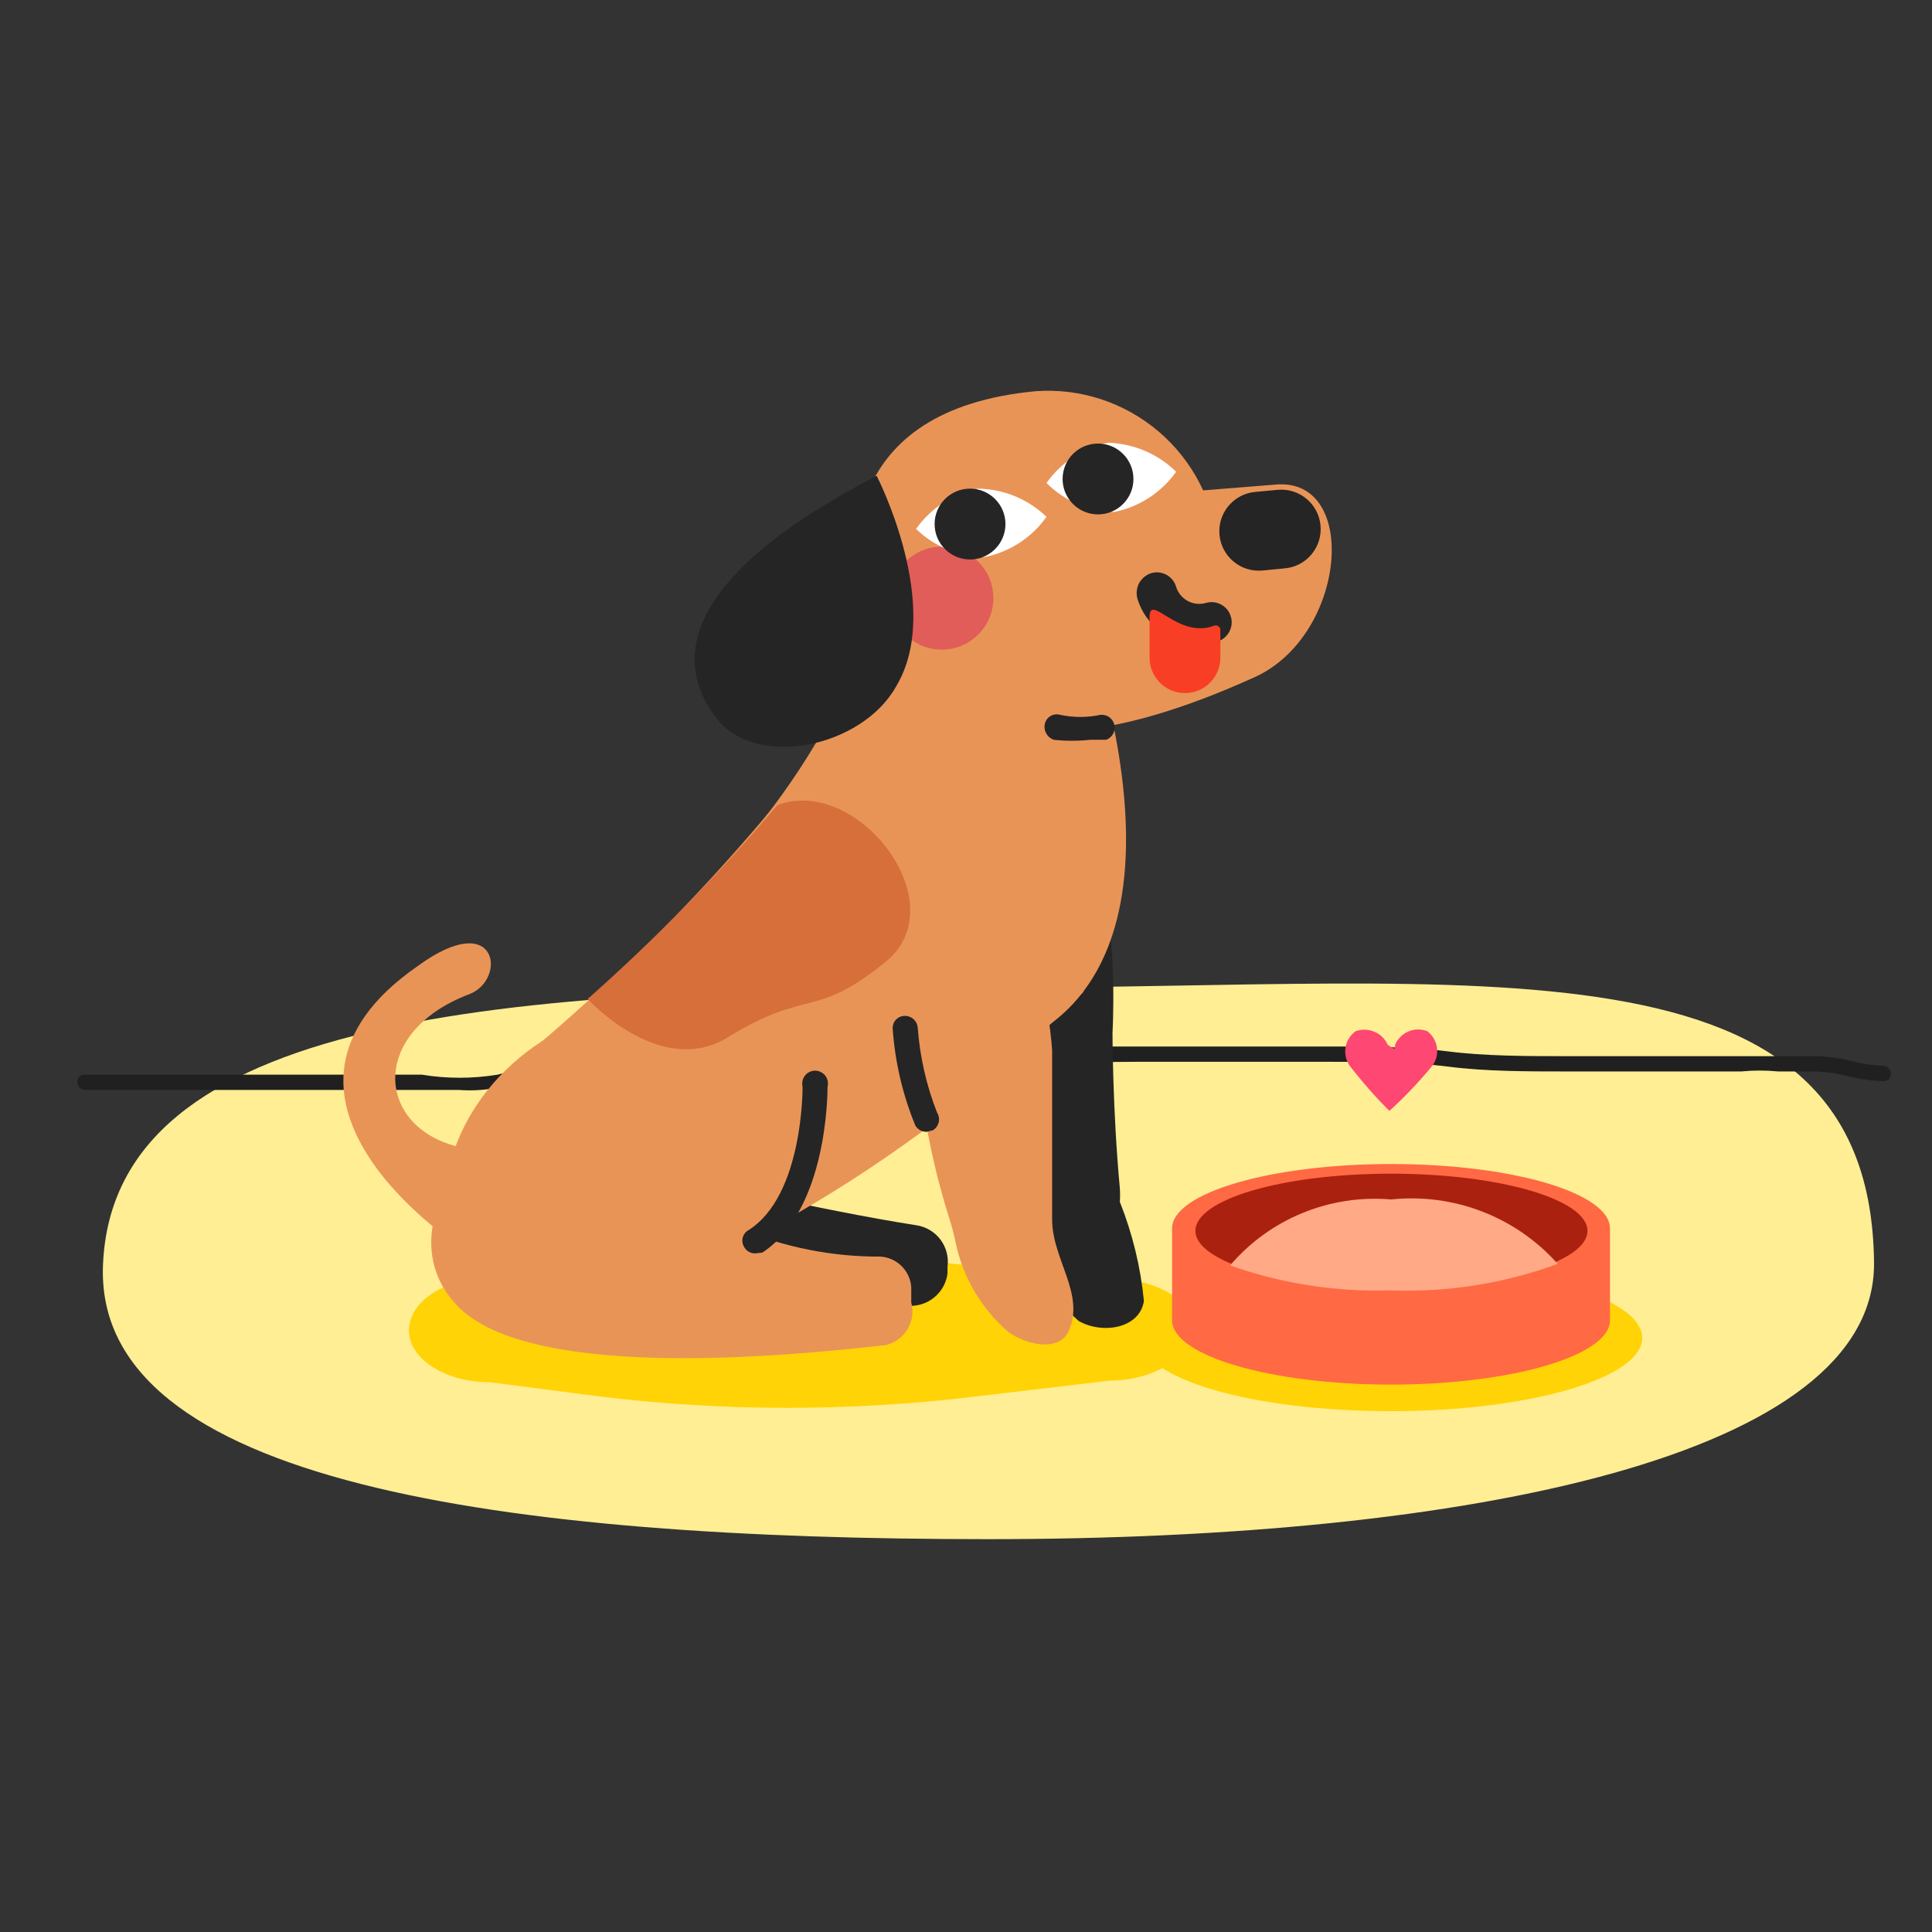 <svg xmlns="http://www.w3.org/2000/svg" viewBox="0 0 24 24" fill="none">
<rect x="0" y="0" width="24" height="24" fill="#333333" stroke="none"/>
<path d="M23.28 15.7C23.28 18.08 18.28 19.12 12.28 19.12C6.28 19.12 1.15 18.43 1.28 15.7C1.42 12.61 6.22 12.27 12.28 12.27C18.34 12.27 23.25 11.52 23.28 15.7Z" fill="#FFEE94"/>
<path d="M5.7 13.54H5.23H4.82H1.05C1.025 13.537 1.002 13.526 0.986 13.507C0.969 13.489 0.96 13.465 0.96 13.44C0.96 13.44 0.96 13.35 1.05 13.35H4.82H5.24C5.551 13.401 5.869 13.401 6.18 13.35C6.406 13.291 6.637 13.258 6.87 13.25C7.096 13.239 7.32 13.205 7.54 13.15C7.891 13.033 8.26 12.982 8.63 13H9H14.09C14.49 13 14.91 13 15.31 13C15.71 13 16.12 13 16.51 13C16.9 13 17.51 13 17.98 13.06C18.45 13.12 18.98 13.12 19.44 13.12H21.62H22.1C22.25 13.12 22.4 13.12 22.56 13.12C22.708 13.124 22.856 13.144 23 13.18C23.131 13.215 23.265 13.235 23.4 13.24C23.425 13.242 23.448 13.254 23.464 13.273C23.481 13.291 23.49 13.315 23.49 13.34C23.49 13.364 23.48 13.387 23.464 13.404C23.447 13.421 23.424 13.43 23.4 13.43C23.252 13.426 23.104 13.406 22.96 13.37C22.829 13.335 22.695 13.315 22.56 13.31C22.4 13.31 22.24 13.31 22.09 13.31C21.937 13.295 21.783 13.295 21.63 13.31H19.46C18.97 13.31 18.46 13.31 17.99 13.25C17.52 13.19 16.99 13.19 16.53 13.19H15.33C14.93 13.19 14.51 13.19 14.11 13.19L9 13.23H8.6C8.265 13.199 7.927 13.223 7.6 13.3C7.368 13.361 7.13 13.398 6.89 13.41C6.667 13.413 6.445 13.443 6.23 13.5C6.056 13.54 5.878 13.553 5.7 13.54Z" fill="#202020"/>
<path d="M5.69 15.47C5.69 15.47 2.85 13.62 5.19 12C6.19 11.27 6.3 12.17 5.83 12.35C4.59 12.82 4.67 13.98 5.67 14.24" fill="#E99457"/>
<path d="M13.79 17.15L12.1 17.35C10.562 17.535 9.008 17.535 7.47 17.35L6.08 17.17C5.53 17.17 5.08 16.88 5.08 16.53C5.08 16.17 5.51 15.88 6.08 15.88L7.85 15.7C9.18 15.572 10.52 15.572 11.85 15.7L13.85 15.89C14.39 15.89 14.85 16.18 14.85 16.54C14.77 16.86 14.33 17.15 13.79 17.15Z" fill="#FFD306"/>
<path d="M13.82 12.83C13.82 12.83 13.82 13.78 13.911 14.76C13.915 14.817 13.915 14.874 13.911 14.93C14.068 15.324 14.169 15.738 14.21 16.16C14.161 16.5 13.7 16.58 13.4 16.41C13.068 16.116 12.836 15.724 12.741 15.29L12.661 15C12.235 13.85 12.044 12.626 12.101 11.4C14.07 8.49 13.82 12.83 13.82 12.83Z" fill="#252525"/>
<path d="M8.38 14.61C8.38 14.61 10.22 15.04 11.38 15.22C11.501 15.237 11.61 15.302 11.683 15.399C11.756 15.497 11.787 15.619 11.77 15.74V15.82C11.757 15.925 11.708 16.021 11.631 16.094C11.555 16.167 11.456 16.212 11.35 16.22C10.35 16.3 7.64 16.47 6.57 15.92C5.81 14.19 8.38 14.61 8.38 14.61Z" fill="#252525"/>
<path d="M8.741 15.893C9.692 15.102 9.951 13.845 9.319 13.085C8.687 12.324 7.403 12.349 6.452 13.14C5.501 13.931 5.242 15.188 5.874 15.949C6.506 16.709 7.789 16.684 8.741 15.893Z" fill="#E99457"/>
<path d="M13.46 12.32C11.869 13.935 9.968 15.211 7.87 16.07L6.26 13.33C7.865 12.028 9.297 10.526 10.52 8.86" fill="#E99457"/>
<path d="M13.07 13.05C13.07 13.05 13.07 14 13.07 14.98C13.07 14.98 13.07 15.09 13.07 15.15C13.07 15.65 13.49 16.08 13.27 16.55C13.14 16.79 12.76 16.71 12.53 16.55C12.192 16.261 11.959 15.866 11.87 15.43C11.851 15.339 11.828 15.249 11.8 15.16C11.428 13.992 11.292 12.761 11.4 11.54C12.94 10.45 13.07 13.05 13.07 13.05Z" fill="#E99457"/>
<path d="M7.71 14.26C8.131 14.69 8.633 15.031 9.188 15.263C9.743 15.495 10.339 15.613 10.94 15.61C11.039 15.617 11.131 15.659 11.201 15.729C11.271 15.799 11.313 15.891 11.32 15.99V16.18C11.335 16.236 11.339 16.294 11.331 16.351C11.322 16.408 11.303 16.463 11.273 16.513C11.243 16.562 11.204 16.605 11.157 16.639C11.11 16.673 11.057 16.697 11 16.71C10 16.82 6.7 17.18 5.72 16.26C4.53 15.12 6.55 13 7.71 14.26Z" fill="#E99457"/>
<path d="M9.38 15.57C9.354 15.57 9.329 15.564 9.306 15.552C9.283 15.54 9.264 15.522 9.25 15.5C9.238 15.483 9.229 15.463 9.225 15.442C9.22 15.421 9.221 15.399 9.225 15.379C9.23 15.358 9.239 15.338 9.252 15.321C9.265 15.304 9.281 15.29 9.3 15.28C9.98 14.85 9.97 13.51 9.97 13.5C9.964 13.476 9.964 13.452 9.969 13.428C9.974 13.404 9.984 13.382 9.999 13.362C10.014 13.343 10.033 13.327 10.055 13.317C10.077 13.306 10.101 13.3 10.125 13.3C10.15 13.3 10.174 13.306 10.196 13.317C10.217 13.327 10.237 13.343 10.252 13.362C10.267 13.382 10.277 13.404 10.282 13.428C10.287 13.452 10.286 13.476 10.28 13.5C10.28 13.57 10.28 15.03 9.47 15.56L9.38 15.57Z" fill="#252525"/>
<path d="M15.13 6.79C15.24 7.94 13.81 8 13.83 9C15.21 15.79 7.05 12.68 9.09 10.65C9.791 9.868 10.352 8.972 10.75 8C10.45 6.84 10.46 5.09 12.86 4.86C13.416 4.818 13.966 4.998 14.391 5.359C14.816 5.72 15.082 6.234 15.13 6.79Z" fill="#E99457"/>
<path d="M15.59 8.41C16.73 7.89 16.89 5.92 15.84 6.02L13.22 6.23C12.33 6.36 11.22 8.23 12.44 8.93C12.8 9.14 13.74 9.25 15.59 8.41Z" fill="#E99457"/>
<path d="M15.869 6.085L15.59 6.111C15.321 6.137 15.123 6.377 15.149 6.646C15.175 6.915 15.414 7.113 15.684 7.087L15.963 7.06C16.232 7.035 16.429 6.795 16.404 6.526C16.378 6.256 16.138 6.059 15.869 6.085Z" fill="#252525"/>
<path d="M14.61 5.86C14.427 6.119 14.151 6.298 13.84 6.36C13.524 6.352 13.223 6.223 13 6C13.183 5.741 13.459 5.562 13.77 5.5C14.085 5.511 14.385 5.639 14.61 5.86Z" fill="white"/>
<path d="M13.64 6.39C13.883 6.39 14.08 6.193 14.08 5.95C14.08 5.707 13.883 5.51 13.64 5.51C13.397 5.51 13.2 5.707 13.2 5.95C13.2 6.193 13.397 6.39 13.64 6.39Z" fill="#252525"/>
<path d="M11.7 8.07C12.053 8.07 12.34 7.784 12.34 7.43C12.34 7.077 12.053 6.79 11.7 6.79C11.346 6.79 11.06 7.077 11.06 7.43C11.06 7.784 11.346 8.07 11.7 8.07Z" fill="#E15D59"/>
<path d="M10.89 5.91C8.39 7.21 8.39 8.25 8.89 8.91C9.39 9.57 10.71 9.28 11.13 8.53C11.73 7.54 10.89 5.91 10.89 5.91Z" fill="#252525"/>
<path d="M13 6.42C12.817 6.679 12.541 6.858 12.23 6.92C11.912 6.917 11.607 6.792 11.38 6.57C11.563 6.311 11.839 6.132 12.15 6.07C12.467 6.075 12.771 6.2 13 6.42Z" fill="white"/>
<path d="M12.05 6.95C12.293 6.95 12.49 6.753 12.49 6.51C12.49 6.267 12.293 6.07 12.05 6.07C11.807 6.07 11.61 6.267 11.61 6.51C11.61 6.753 11.807 6.95 12.05 6.95Z" fill="#252525"/>
<path d="M14.89 8C14.72 8.001 14.555 7.947 14.418 7.846C14.281 7.745 14.18 7.603 14.13 7.44C14.112 7.375 14.119 7.305 14.15 7.245C14.182 7.186 14.236 7.141 14.3 7.12C14.332 7.111 14.365 7.108 14.398 7.111C14.43 7.115 14.462 7.125 14.491 7.141C14.519 7.156 14.545 7.178 14.565 7.203C14.586 7.229 14.601 7.258 14.61 7.29C14.634 7.365 14.685 7.428 14.755 7.466C14.824 7.503 14.905 7.512 14.98 7.49C15.012 7.481 15.045 7.478 15.078 7.481C15.11 7.485 15.142 7.495 15.171 7.511C15.199 7.526 15.225 7.548 15.245 7.573C15.266 7.599 15.281 7.628 15.29 7.66C15.3 7.691 15.303 7.724 15.299 7.757C15.295 7.79 15.285 7.821 15.27 7.85C15.254 7.879 15.232 7.904 15.207 7.925C15.181 7.945 15.152 7.961 15.12 7.97C15.046 7.99 14.968 8 14.89 8Z" fill="#252525"/>
<path d="M9.66 10C8.931 10.858 8.142 11.663 7.3 12.41C7.3 12.41 8.21 13.41 9.05 12.88C10.05 12.27 10.11 12.67 11 11.95C11.89 11.23 10.66 9.63 9.66 10Z" fill="#D76F3A"/>
<path d="M11.51 14.06C11.482 14.06 11.454 14.053 11.429 14.039C11.405 14.025 11.384 14.005 11.37 13.98C11.214 13.601 11.12 13.199 11.09 12.79C11.087 12.77 11.089 12.749 11.095 12.729C11.1 12.709 11.11 12.69 11.123 12.674C11.136 12.659 11.152 12.645 11.171 12.636C11.189 12.627 11.21 12.621 11.23 12.62C11.271 12.617 11.312 12.63 11.343 12.656C11.375 12.682 11.395 12.719 11.4 12.76C11.426 13.123 11.507 13.481 11.64 13.82C11.663 13.856 11.67 13.899 11.661 13.94C11.651 13.982 11.626 14.017 11.59 14.04L11.51 14.06Z" fill="#252525"/>
<path d="M14.72 8.61C14.604 8.61 14.492 8.564 14.409 8.481C14.327 8.399 14.28 8.287 14.28 8.17V7.67C14.28 7.35 14.63 7.95 15.09 7.77C15.098 7.769 15.106 7.769 15.114 7.77C15.122 7.772 15.129 7.776 15.136 7.78C15.142 7.785 15.148 7.791 15.152 7.798C15.156 7.804 15.159 7.812 15.16 7.82V8.17C15.16 8.287 15.114 8.399 15.031 8.481C14.949 8.564 14.837 8.61 14.72 8.61Z" fill="#F93E26"/>
<path d="M13.54 9.19C13.391 9.206 13.24 9.206 13.09 9.19C13.05 9.176 13.017 9.148 12.997 9.111C12.976 9.074 12.97 9.031 12.98 8.99C12.985 8.97 12.993 8.951 13.006 8.934C13.018 8.918 13.033 8.904 13.051 8.894C13.069 8.883 13.089 8.877 13.109 8.875C13.13 8.872 13.15 8.874 13.17 8.88C13.335 8.915 13.505 8.915 13.67 8.88C13.709 8.876 13.748 8.886 13.78 8.909C13.812 8.932 13.834 8.966 13.843 9.004C13.852 9.042 13.846 9.082 13.827 9.117C13.808 9.151 13.777 9.177 13.74 9.19H13.54Z" fill="#252525"/>
<path d="M17.28 17.53C19 17.53 20.4 17.12 20.4 16.62C20.4 16.12 19 15.71 17.28 15.71C15.56 15.71 14.17 16.11 14.17 16.62C14.17 17.13 15.56 17.53 17.28 17.53Z" fill="#FFD306"/>
<path d="M17.28 14.46C15.78 14.46 14.56 14.82 14.56 15.26V16.4C14.56 16.84 15.78 17.2 17.28 17.2C18.78 17.2 20 16.84 20 16.4V15.26C20 14.82 18.79 14.46 17.28 14.46Z" fill="#FF6944"/>
<path d="M17.28 16C18.63 16 19.72 15.68 19.72 15.29C19.72 14.9 18.63 14.58 17.28 14.58C15.93 14.58 14.85 14.9 14.85 15.29C14.85 15.68 15.94 16 17.28 16Z" fill="#AB210F"/>
<path fill-rule="evenodd" clip-rule="evenodd" d="M19.35 15.7C18.688 15.944 17.985 16.056 17.28 16.03C16.6 16.051 15.922 15.946 15.28 15.72C15.524 15.434 15.833 15.21 16.181 15.068C16.529 14.925 16.906 14.868 17.28 14.9C17.664 14.86 18.052 14.911 18.412 15.05C18.772 15.189 19.094 15.412 19.35 15.7Z" fill="#FFA987"/>
<path d="M17.8 13.23C17.845 13.164 17.862 13.084 17.849 13.006C17.836 12.928 17.794 12.858 17.73 12.81C17.655 12.78 17.57 12.781 17.496 12.813C17.421 12.845 17.361 12.905 17.33 12.98C17.33 13.04 17.33 13.04 17.24 12.98C17.207 12.907 17.148 12.848 17.074 12.817C17 12.785 16.916 12.783 16.84 12.81C16.776 12.857 16.731 12.926 16.716 13.004C16.701 13.082 16.717 13.163 16.76 13.23C16.914 13.431 17.081 13.622 17.26 13.8C17.454 13.623 17.634 13.433 17.8 13.23Z" fill="#FF4773"/>
</svg>